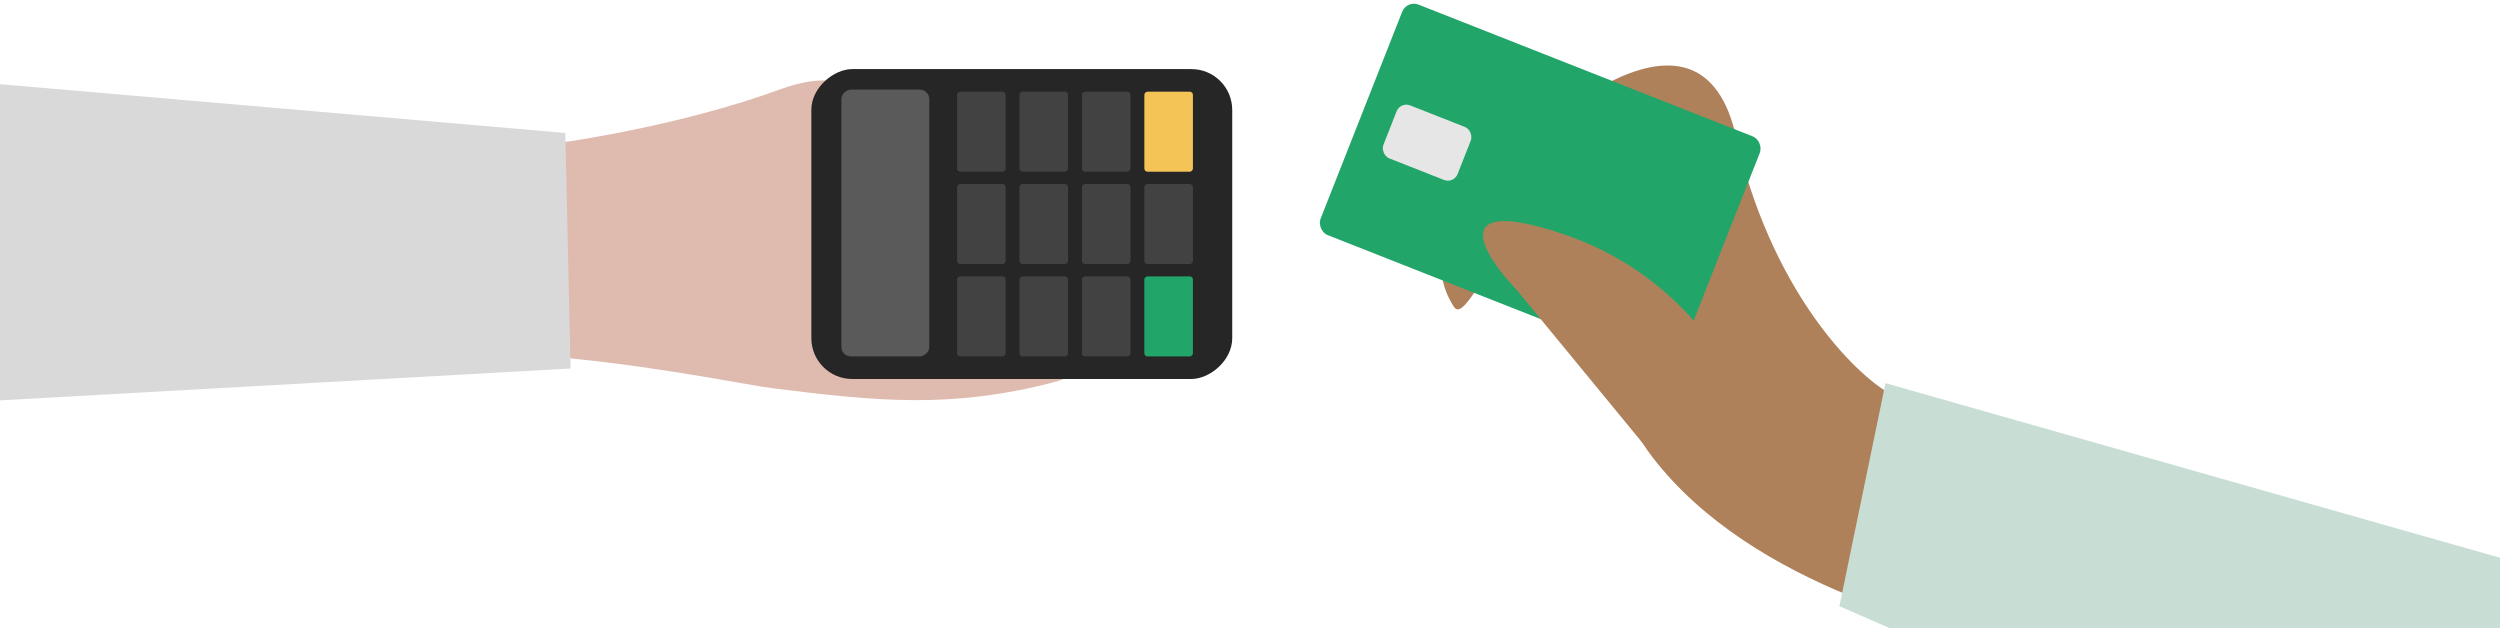 <svg width="1194" height="300" viewBox="0 0 1194 300" fill="none" xmlns="http://www.w3.org/2000/svg">
<g clip-path="url(#clip0_1142_194)">
<path d="M829.052 64.948C845.373 136.76 883.455 176.021 900.456 186.675L883.454 284.601C849.258 270.641 812.977 249.484 788.929 217.957C767.168 189.427 771.959 161.862 793.01 146.553C807.97 135.672 819.304 109.831 799.81 91.47C790.062 80.816 763.802 72.369 729.086 105.751C711.405 122.751 699.386 154.276 694.404 146.553C680.803 125.472 692.59 105.75 705.284 91.47C739.74 52.708 812.731 -6.864 829.052 64.948Z" fill="#AF815A"/>
<path d="M900.5 183L878.5 289.5L1204 432L1212 271.5L900.5 183Z" fill="#C8DED4"/>
<rect x="671.899" width="183.611" height="118.327" rx="6" transform="rotate(21.517 671.899 0)" fill="#22A569"/>
<rect x="668.857" y="48.507" width="38.082" height="27.202" rx="5" transform="rotate(21.517 668.857 48.507)" fill="#E6E6E6"/>
<path d="M724.326 138.393L799.81 230.198L835.172 198.236C829.279 177.381 803.346 130.912 746.767 111.871C690.188 92.83 708.231 121.618 724.326 138.393Z" fill="#AF815A"/>
<path d="M448 59.5C412.19 64.786 419.5 25.5 372 42.88C324.5 60.26 269.5 67.88 269.5 67.88V170.88C315.9 175.28 357 183.948 369.5 185.5C419.167 191.667 454.3 195.3 503.5 182.5C552.7 169.7 583.5 39.5 448 59.5Z" fill="#DFBAAF"/>
<path d="M272.5 176L270 63.5L-14 39V192L272.5 176Z" fill="#D9D9D9"/>
<rect x="387.5" y="181" width="148" height="201.015" rx="19.501" transform="rotate(-90 387.5 181)" fill="#262626"/>
<rect x="401.858" y="170.219" width="127.417" height="41.97" rx="4.5" transform="rotate(-90 401.858 170.219)" fill="#5A5A5A"/>
<rect x="457.082" y="170.219" width="38.225" height="23.194" rx="1.5" transform="rotate(-90 457.082 170.219)" fill="#424242"/>
<rect x="486.903" y="170.219" width="38.225" height="23.194" rx="1.5" transform="rotate(-90 486.903 170.219)" fill="#424242"/>
<rect x="516.724" y="170.219" width="38.225" height="23.194" rx="1.5" transform="rotate(-90 516.724 170.219)" fill="#424242"/>
<rect x="546.545" y="170.219" width="38.225" height="23.194" rx="1.5" transform="rotate(-90 546.545 170.219)" fill="#22A569"/>
<rect x="457.082" y="126.113" width="38.225" height="23.194" rx="1.5" transform="rotate(-90 457.082 126.113)" fill="#424242"/>
<rect x="486.903" y="126.113" width="38.225" height="23.194" rx="1.5" transform="rotate(-90 486.903 126.113)" fill="#424242"/>
<rect x="516.724" y="126.113" width="38.225" height="23.194" rx="1.5" transform="rotate(-90 516.724 126.113)" fill="#424242"/>
<rect x="546.545" y="126.113" width="38.225" height="23.194" rx="1.5" transform="rotate(-90 546.545 126.113)" fill="#424242"/>
<rect x="457.082" y="82.007" width="38.225" height="23.194" rx="1.5" transform="rotate(-90 457.082 82.007)" fill="#424242"/>
<rect x="486.903" y="82.007" width="38.225" height="23.194" rx="1.5" transform="rotate(-90 486.903 82.007)" fill="#424242"/>
<rect x="516.724" y="82.007" width="38.225" height="23.194" rx="1.5" transform="rotate(-90 516.724 82.007)" fill="#424242"/>
<rect x="546.545" y="82.007" width="38.225" height="23.194" rx="1.5" transform="rotate(-90 546.545 82.007)" fill="#F4C456"/>
</g>
<defs>
<clipPath id="clip0_1142_194">
<rect width="1194" height="300" fill="white"/>
</clipPath>
</defs>
</svg>
